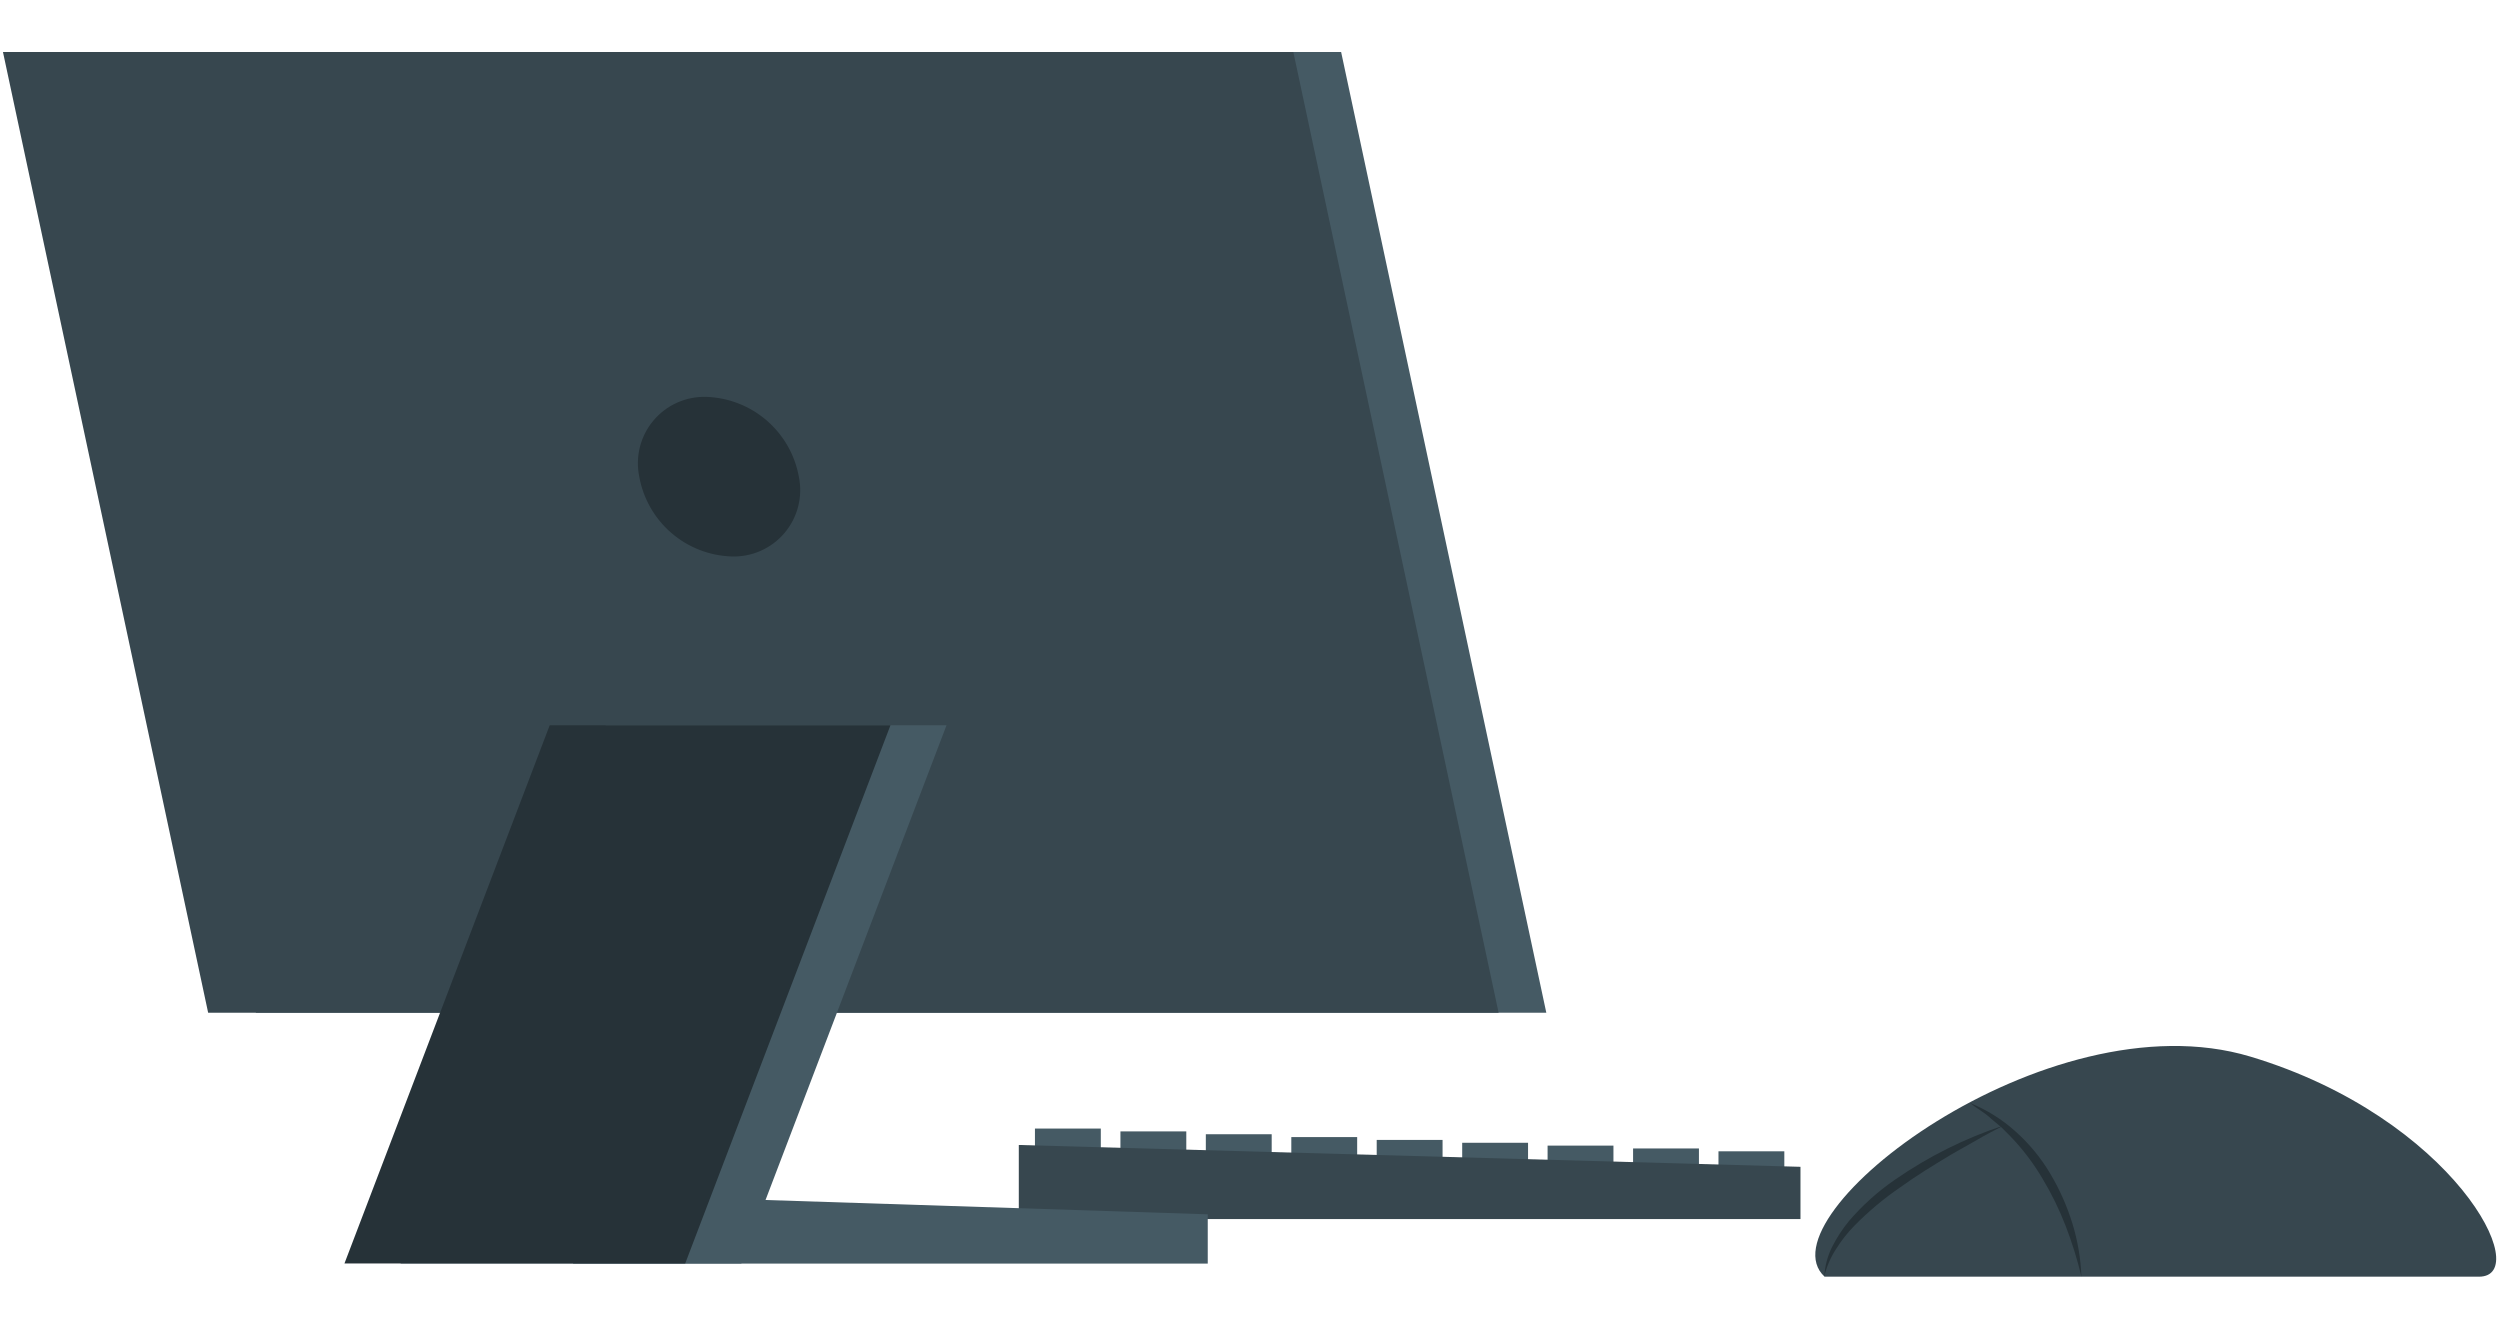 <svg width="470" height="250" viewBox="0 0 507 250" fill="none" xmlns="http://www.w3.org/2000/svg">
<path d="M348.506 232.368H361.862V223.644H348.506V232.368Z" fill="#455A64"/>
<path d="M331.188 231.791H344.544V223.067H331.188V231.791Z" fill="#455A64"/>
<path d="M313.851 231.214H327.207V222.49H313.851V231.214Z" fill="#455A64"/>
<path d="M296.533 230.638H309.889V221.914H296.533V230.638Z" fill="#455A64"/>
<path d="M279.196 230.061H292.552V221.336H279.196V230.061Z" fill="#455A64"/>
<path d="M261.878 229.485H275.234V220.76H261.878V229.485Z" fill="#455A64"/>
<path d="M244.542 228.908H257.898V220.184H244.542V228.908Z" fill="#455A64"/>
<path d="M227.224 228.331H240.58V219.607H227.224V228.331Z" fill="#455A64"/>
<path d="M209.887 227.755H223.243V219.031H209.887V227.755Z" fill="#455A64"/>
<path d="M206.613 237.391H365.136V226.788L206.613 222.361V237.391Z" fill="#37474F"/>
<path d="M51.904 195.537H313.591L271.979 0.703H10.273L51.904 195.537Z" fill="#455A64"/>
<path d="M42.212 195.537H303.918L262.288 0.703H0.6L42.212 195.537Z" fill="#37474F"/>
<path d="M129.64 86.829C130.439 91.266 132.737 95.294 136.15 98.24C139.563 101.186 143.884 102.871 148.39 103.012C150.425 103.077 152.447 102.679 154.306 101.85C156.165 101.02 157.812 99.78 159.122 98.222C160.433 96.664 161.373 94.83 161.873 92.857C162.372 90.883 162.418 88.822 162.006 86.829C161.198 82.396 158.897 78.374 155.486 75.43C152.075 72.486 147.759 70.797 143.256 70.645C141.221 70.581 139.199 70.978 137.34 71.808C135.481 72.638 133.834 73.878 132.524 75.436C131.213 76.993 130.273 78.828 129.773 80.801C129.274 82.774 129.228 84.835 129.64 86.829Z" fill="#263238"/>
<path d="M116.228 246.412H244.932V236.423L116.228 232.256V246.412Z" fill="#455A64"/>
<path d="M81.238 246.394H150.343L191.955 137.239H122.85L81.238 246.394Z" fill="#455A64"/>
<path d="M69.854 246.394H138.959L180.589 137.239H111.484L69.854 246.394Z" fill="#263238"/>
<path d="M370.028 249.072H502.732C514.06 249.072 497.672 216.835 456.34 204.428C415.007 192.021 356.914 236.981 370.028 249.072Z" fill="#37474F"/>
<path d="M422.113 249.072C421.274 245.556 420.199 242.101 418.895 238.729C417.605 235.4 416.031 232.189 414.188 229.131C412.379 226.063 410.219 223.217 407.752 220.649L405.892 218.788L403.827 217.058C402.525 215.794 400.907 214.975 399.475 213.822C402.89 215.206 406.038 217.176 408.775 219.644C411.544 222.119 413.916 225.005 415.807 228.201C417.696 231.378 419.2 234.769 420.29 238.302C421.363 241.797 421.976 245.418 422.113 249.072Z" fill="#263238"/>
<path d="M406.376 218.399C404.516 219.366 402.748 220.259 400.963 221.319C399.177 222.379 397.373 223.31 395.624 224.351C392.127 226.453 388.648 228.574 385.356 230.955C382.012 233.247 378.897 235.857 376.055 238.749C374.645 240.189 373.398 241.78 372.335 243.492C371.223 245.2 370.417 247.088 369.954 249.073C370.072 246.984 370.61 244.941 371.535 243.064C372.48 241.19 373.628 239.424 374.958 237.8C377.681 234.617 380.807 231.803 384.258 229.429C391.056 224.71 398.499 220.995 406.357 218.399H406.376Z" fill="#263238"/>
</svg>
